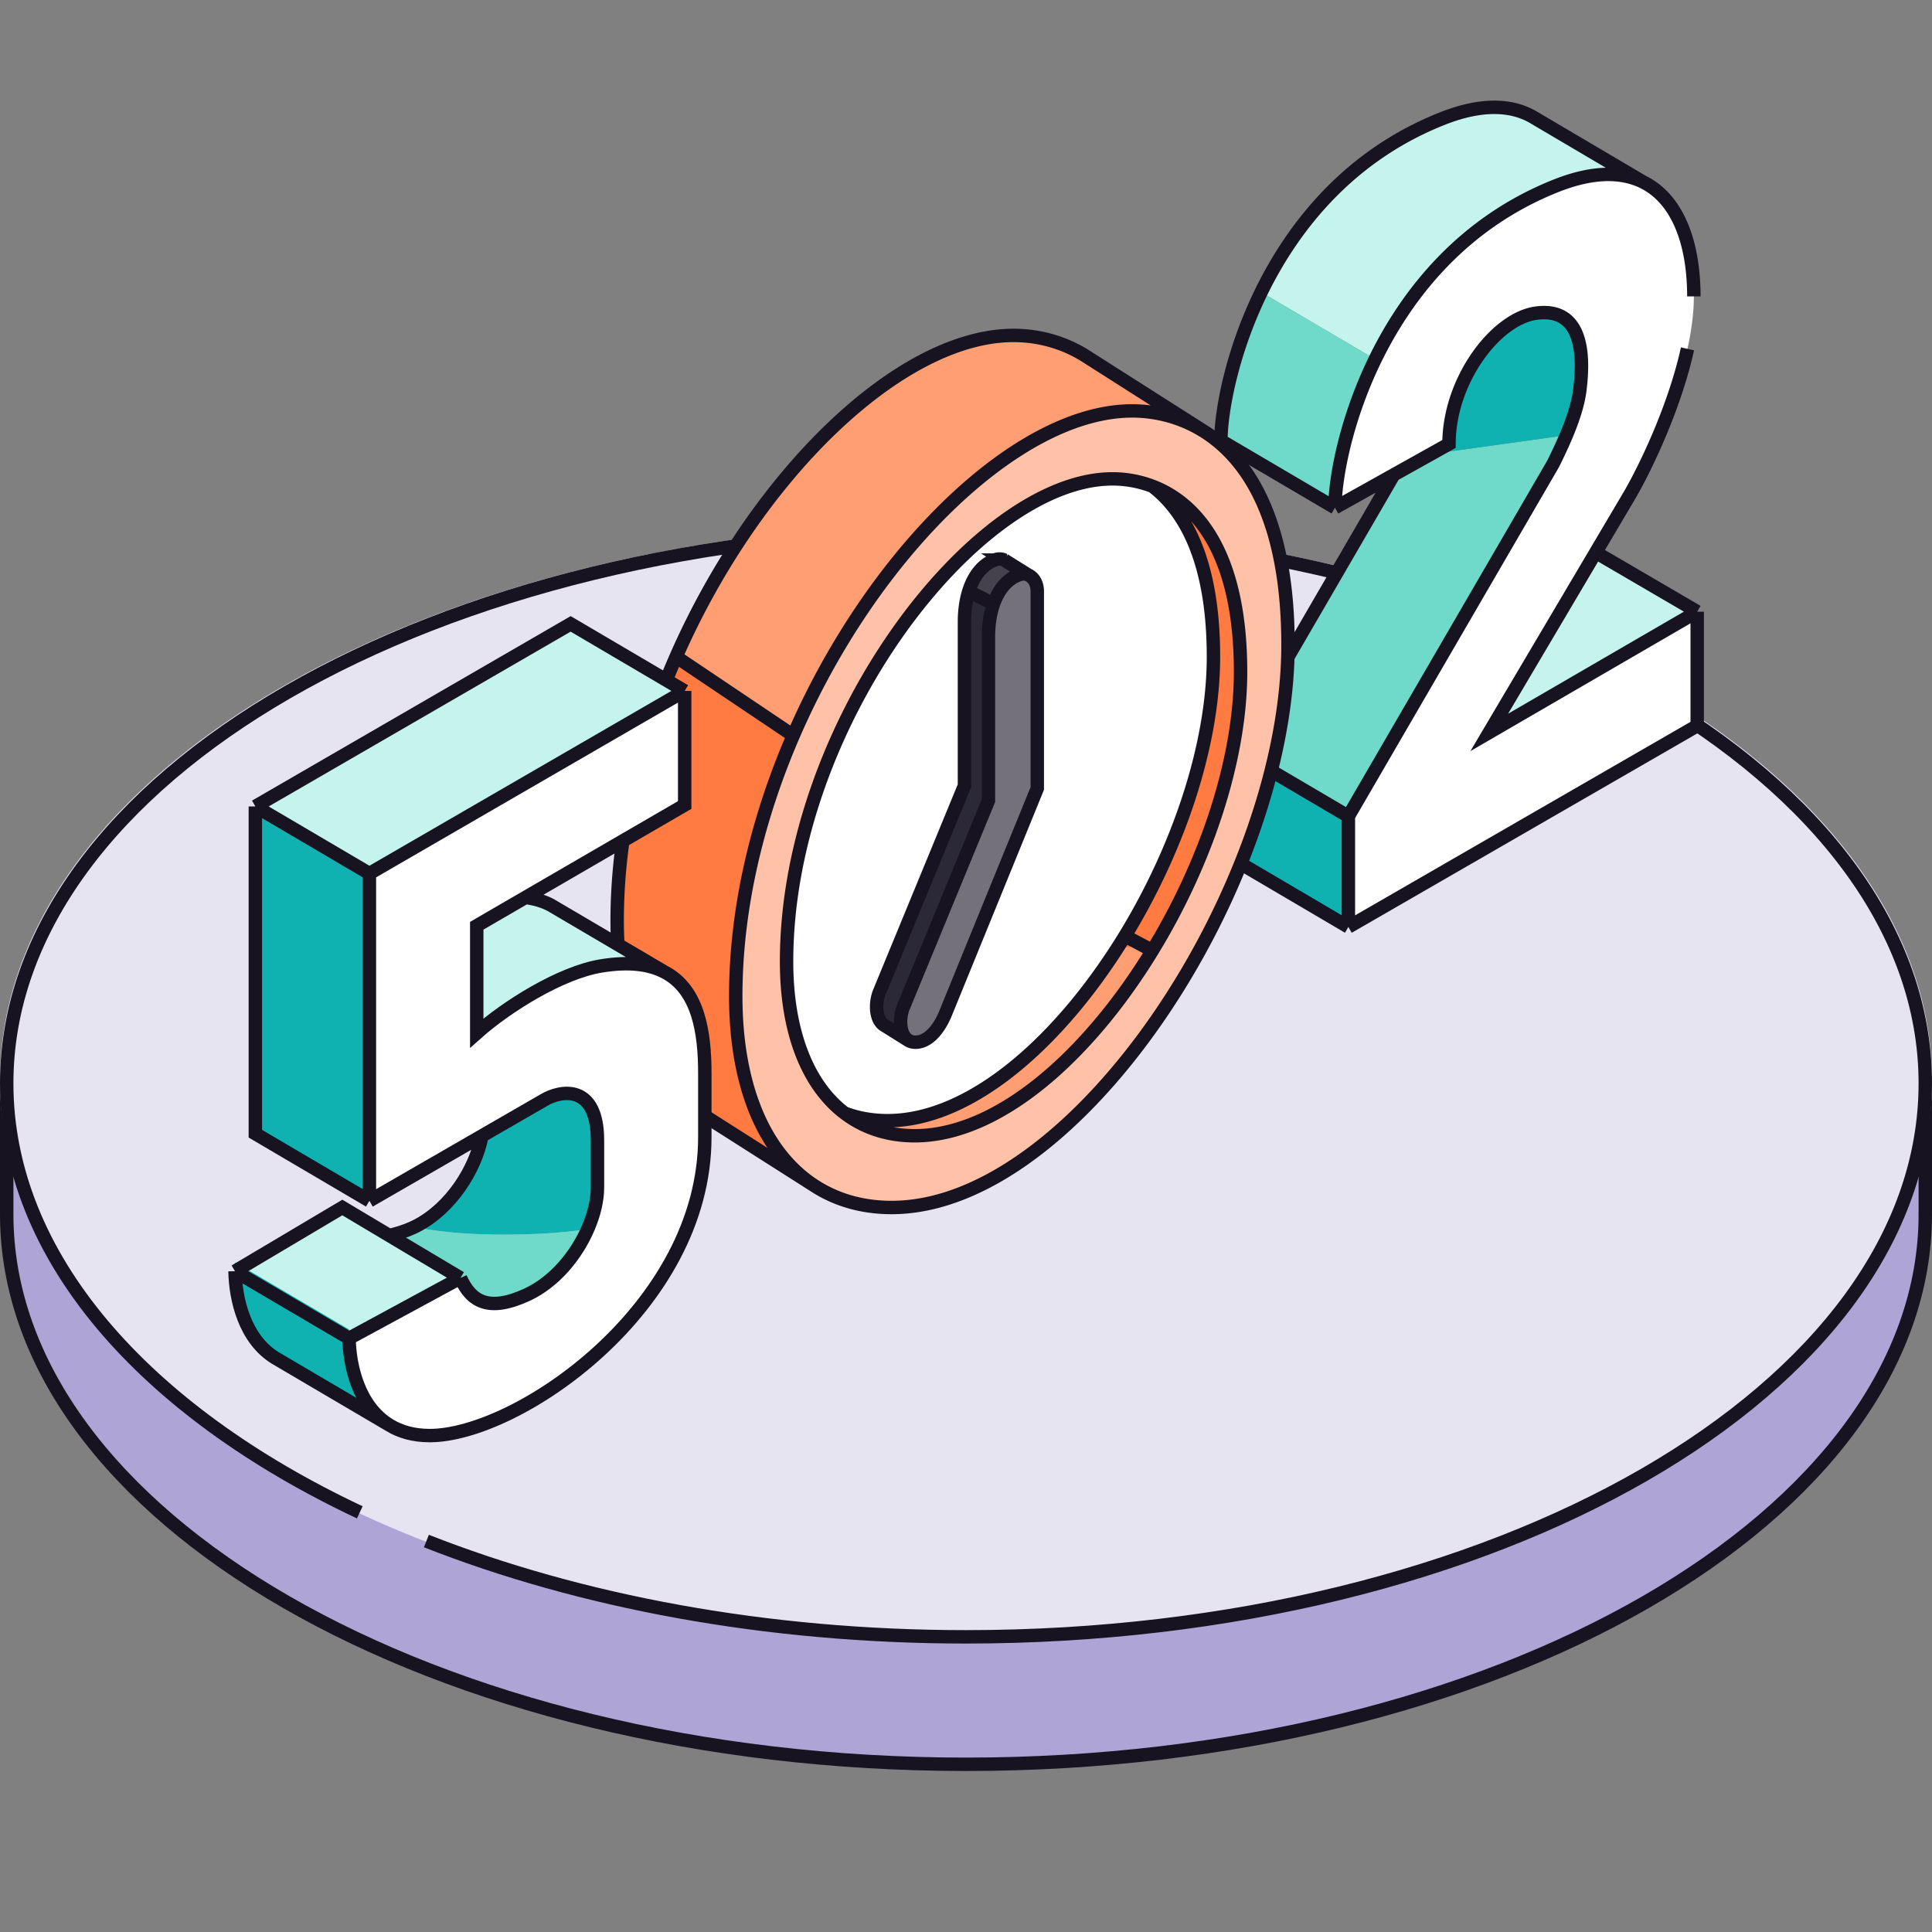<svg xmlns="http://www.w3.org/2000/svg" width="288" height="288" fill="none" viewBox="0 0 288 288"><rect x="0" y="0" width="288" height="288" fill="#808080" stroke="none"/><path fill="#AEA5D6" stroke="#171321" stroke-width="2" d="M287 181c0 22.41-15.768 42.89-41.676 57.823C219.443 253.741 183.621 263 144 263c-39.621 0-75.443-9.259-101.324-24.177C16.768 223.89 1 203.41 1 181v-18h286v18Z"/><ellipse cx="144" cy="161" fill="#E7E4F2" rx="144" ry="83"/><path stroke="#171321" stroke-width="2" d="M53.632 225.442C21.51 210.314 1 187.289 1 161.5 1 115.937 65.023 79 144 79s143 36.937 143 82.5S222.977 244 144 244c-29.826 0-57.52-5.268-80.438-14.28"/><path fill="#fff" d="m253 108.181-52 30v-16.5l30.5-52.5a71.622 71.622 0 0 0 2-4.307c.927-2.213 1.737-4.592 2-6.693.5-4 1-12.5-6.5-11.5-6 .8-13 10-13 19.5l-2.685 1.5-5.557 3.106L199 75.68c0-4.085 1.501-12.902 6-22.126 4.864-9.972 13.233-20.42 27-25.874 5.467-2.166 9.774-2.13 13-.516 5.103 2.553 7.5 9.05 7.5 17.016 0 10.4-6.333 24-9.5 29.5l-5.127 8.666L222 109.181l31-18v17Z"/><path fill="#C5F4EC" d="m222 109.181 31-18-15.127-8.834L222 109.181ZM232 27.68c5.467-2.165 9.774-2.129 13-.515l-16.5-9.732c-3.276-1.871-7.746-2.032-13.5.248-13.767 5.455-22.136 15.902-27 25.874l17 10c4.864-9.972 13.233-20.42 27-25.874Z"/><path fill="#6FDAC9" d="M231.5 69.18 201 121.682l-17-10 23.758-40.894 5.557-3.106 20.185-2.807a71.622 71.622 0 0 1-2 4.307ZM182 65.68l17 10c0-4.084 1.501-12.901 6-22.125l-17-10c-4.499 9.224-6 18.042-6 22.126Z"/><path fill="#10B1B1" d="M201 121.681v16.5l-17-10v-16.5l17 10ZM229 46.68c7.5-1 7 7.5 6.5 11.5-.263 2.102-1.073 4.48-2 6.694l-20.185 2.807 2.685-1.5c0-9.5 7-18.7 13-19.5Z"/><path stroke="#171321" stroke-width="2" d="m201 138.181 52-30v-17m-52 47v-16.5m0 16.5-17-10v-16.5m69-20.5-31 18 15.873-26.834M253 91.181l-15.127-8.834M252.5 44.181c0-7.965-2.397-14.463-7.5-17.016m-46 48.516-17-10c0-4.084 1.501-12.902 6-22.126 4.864-9.972 13.233-20.42 27-25.874 5.754-2.28 10.224-2.12 13.5-.248l16.5 9.732m-46 48.516 8.758-4.894M199 75.68c0-4.085 1.501-12.902 6-22.126 4.864-9.972 13.233-20.42 27-25.874 5.467-2.166 9.774-2.13 13-.516m-44 94.516 30.5-52.5a71.622 71.622 0 0 0 2-4.307c.927-2.213 1.737-4.592 2-6.693.5-4 1-12.5-6.5-11.5-6 .8-13 10-13 19.5l-2.685 1.5-5.557 3.106M201 121.68l-17-10m0 0 23.758-40.894m30.115 11.56L243 73.681c2.413-4.191 6.664-13.084 8.551-21.681"/><path fill="#FFC2A8" d="M132.909 180C160.687 180 192 131.602 192 96.147c0-18.47-5.875-27.725-12.626-31.906-3.535-2.188-7.309-2.986-10.606-2.986-24.748 0-59.091 44.459-59.091 87.23 0 13.565 4.312 23.394 11.616 28.198 3.301 2.172 7.214 3.317 11.616 3.317Z"/><path fill="#FF9D73" fill-rule="evenodd" d="M168.768 61.255c3.297 0 7.072.798 10.606 2.986l-17.677-11.255C158.163 50.797 154.388 50 151.091 50c-17.072 0-38.71 21.157-50.49 48.322l17.657 11.299c11.776-27.186 33.429-48.366 50.51-48.366Zm-36.457 105.801c-2.313 0-4.463-.386-6.421-1.132 2.895 2.21 6.428 3.383 10.462 3.383 12.777 0 26.464-12.495 36.043-28.624l-5.895.747c-9.442 14.653-22.215 25.626-34.189 25.626Z" clip-rule="evenodd"/><path fill="#FF7B42" d="M171.788 72.478c4.993 3.798 9.101 11.383 9.101 25.43 0 13.906-5.824 30.228-14.389 43.521l5.895-.746c7.54-12.697 12.535-27.646 12.535-40.524 0-17.72-6.538-25.156-13.142-27.681ZM121.293 176.683c-7.304-4.804-11.616-14.633-11.616-28.198 0-13.25 3.296-26.662 8.581-38.864L100.6 98.322c-5.296 12.214-8.6 25.642-8.6 38.907 0 13.707 4.402 23.598 11.845 28.347l17.448 11.107Z"/><path fill="#fff" d="M165.83 71.385c-20.344 0-48.577 36.663-48.578 71.934 0 10.607 3.188 18.444 8.637 22.605 1.959.746 4.108 1.132 6.422 1.132 12.486 0 25.84-11.931 35.381-27.525 7.909-12.927 13.197-28.372 13.197-41.624 0-14.046-4.108-21.63-9.101-25.43a16.72 16.72 0 0 0-5.958-1.092Z"/><path stroke="#171321" stroke-width="2" d="M179.374 64.241c-3.535-2.188-7.309-2.986-10.606-2.986-17.086 0-38.746 21.192-50.519 48.389m61.125-45.403C186.125 68.421 192 77.678 192 96.147 192 131.602 160.687 180 132.909 180c-4.402 0-8.315-1.145-11.616-3.317m58.081-112.442-17.677-11.255C158.163 50.797 154.388 50 151.091 50c-16.985 0-38.49 20.942-50.31 47.907m20.512 78.776c-7.304-4.804-11.616-14.633-11.616-28.198 0-13.242 3.292-26.645 8.572-38.841m3.044 67.039-17.448-11.107C96.402 160.827 92 150.936 92 137.229c0-13.415 3.38-26.998 8.781-39.322m71.007-25.43c4.993 3.8 9.101 11.383 9.101 25.43 0 13.252-5.288 28.697-13.197 41.624m4.096-67.053a16.72 16.72 0 0 0-5.958-1.093c-20.344 0-48.577 36.663-48.577 71.934 0 10.607 3.187 18.444 8.636 22.605m45.899-93.446c6.604 2.525 13.141 9.96 13.141 27.681 0 13.22-5.263 28.623-13.141 41.531m-45.899 24.234c1.959.746 4.108 1.132 6.422 1.132 12.486 0 25.84-11.931 35.381-27.525m-41.803 26.393c2.896 2.21 6.429 3.383 10.462 3.383 12.511 0 25.893-11.978 35.437-27.617m-53.539-32.046-17.468-11.737m71.007 43.783-4.096-2.159"/><path fill="#2B2838" d="M147.343 94.965v24.393l-12.723 30.881c-.622 1.659-.517 4.003.757 4.824l.041.026-.041-.026-3.697-2.315c-1.158-.888-1.237-3.133-.635-4.738l12.724-30.881V92.737c0-1.719.226-3.266.642-4.59l3.655 1.982c-.467 1.377-.723 3.01-.723 4.836Z"/><path fill="#45424D" d="M152.107 85.62a1.666 1.666 0 0 1 1.15.086l-3.539-2.213a1.672 1.672 0 0 0-1.185-.102c-1.886.565-3.34 2.266-4.122 4.756l3.655 1.982c.799-2.355 2.218-3.963 4.041-4.509Z"/><path fill="#74717A" d="M154.626 88.147v29.385l-13.595 33.33c-.727 1.869-2.317 4.5-4.578 4.5-.405 0-.749-.099-1.035-.273-1.312-.797-1.427-3.173-.798-4.85l12.723-30.881V94.965c0-4.95 1.876-8.48 4.765-9.345a1.667 1.667 0 0 1 1.15.086c.744.327 1.368 1.174 1.368 2.44Z"/><path stroke="#171321" stroke-width="2" d="M135.418 155.089c-1.312-.797-1.427-3.173-.798-4.85l12.724-30.881V94.965c0-1.869.267-3.535.755-4.932m-12.681 65.056c.286.174.63.273 1.035.273 2.261 0 3.851-2.631 4.578-4.5l13.595-33.33V88.147c0-1.267-.624-2.114-1.368-2.441m-17.84 69.383-3.738-2.34c-1.158-.889-1.237-3.134-.635-4.739l12.724-30.881V92.737c0-1.719.226-3.266.642-4.59m8.847-2.441a1.667 1.667 0 0 0-1.15-.086c-1.798.539-3.204 2.11-4.009 4.413m5.159-4.327-3.54-2.213a1.672 1.672 0 0 0-1.185-.102c-1.886.565-3.34 2.266-4.122 4.756m3.688 1.886-3.688-1.886"/><path fill="#fff" d="m55.034 130.391 47-27.21v17l-23.738 13.783-7.262 4.217v16c4.5-4 12.5-9 18.5-10 4.178-.696 7.25-.27 9.5.9 5.129 2.666 6 9.193 6 15.1v9.5c0 25.5-28 44.5-41 44.5-2.439 0-4.412-.587-6-1.553-5.182-3.156-6.255-10.364-6-14.447l16-9c1.5 4.5 4 7 10.5 4 4.123-1.903 7.402-5.911 9.138-10 .878-2.067 1.362-4.154 1.362-6v-7c0-8.5-5.5-7.5-8-6l-9.227 5.323-16.773 9.677v-48.79Z"/><path fill="#C5F4EC" d="m55.065 130.211 47-27.211-16.999-10-47 27.211 17 10ZM71.066 154c4.5-4 12.5-9 18.5-10 4.178-.696 7.249-.27 9.5.9l-17-10c-1.056-.549-2.292-.934-3.739-1.116L71.066 138v16ZM52.034 199.5l-17-10 15.998-9.5 7 4.174 10.61 6.326-16.608 9Z"/><path fill="#6FDAC9" d="M68.034 189.181c1.5 4.5 4 7 10.5 4 4.123-1.903 7.401-5.911 9.138-10 0 0-4.137.866-12.637.866s-13-1.109-13-1.109a17.772 17.772 0 0 1-2.729 1.109l8.728 5.134Z"/><path fill="#10B1B1" d="M55.034 130.391v48.79l16.772-9.677 9.228-5.323c2.5-1.5 8-2.5 8 6v7c0 1.846-.484 3.933-1.362 6 0 0-4.137.866-12.637.866s-13-1.109-13-1.109c5.113-2.613 8.838-8.447 9.771-13.434l-16.772 9.677-17-10v-48.79l17 10ZM52.034 198.181l-17-10c-.255 4.082.819 11.29 6 14.446l17 10.001c-5.182-3.156-6.255-10.364-6-14.447Z"/><path stroke="#171321" stroke-width="2" d="m102.065 103-47 27.211m47-27.211v17l-23.738 13.784M102.065 103 85.066 93l-47 27.211m17 10V179m0-48.789-17-10m17 58.789-17-10v-48.789m17 58.789 16.772-9.676m-13.772 43.123c1.588.967 3.56 1.553 6 1.553 13 0 41-19 41-44.5V160c0-5.907-.872-12.434-6-15.1m-41 67.547-17-10.001c-4.594-2.798-5.959-8.78-6.031-12.946m23.031 22.947c-4.595-2.798-5.96-8.781-6.032-12.947m47.032-54.6c-2.251-1.17-5.322-1.596-9.5-.9-6 1-14 6-18.5 10v-16l7.261-4.216m20.74 11.116-17-10c-1.057-.549-2.293-.934-3.74-1.116m-6.489 35.54L81.065 164c2.5-1.5 8-2.5 8 6v7c0 1.846-.483 3.934-1.361 6-1.737 4.089-5.016 8.097-9.139 10-5.735 2.647-8.356 1.012-9.924-2.5m3.197-21.176c-.934 4.987-4.659 10.82-9.772 13.433-.165.084-.332.165-.5.243-1.15.531-2.308.884-3.535 1.174m10.61 6.326-16.607 9m16.607-9-10.61-6.326M52.035 199.5l-17-10m0 0 15.998-9.5 7 4.174"/></svg>